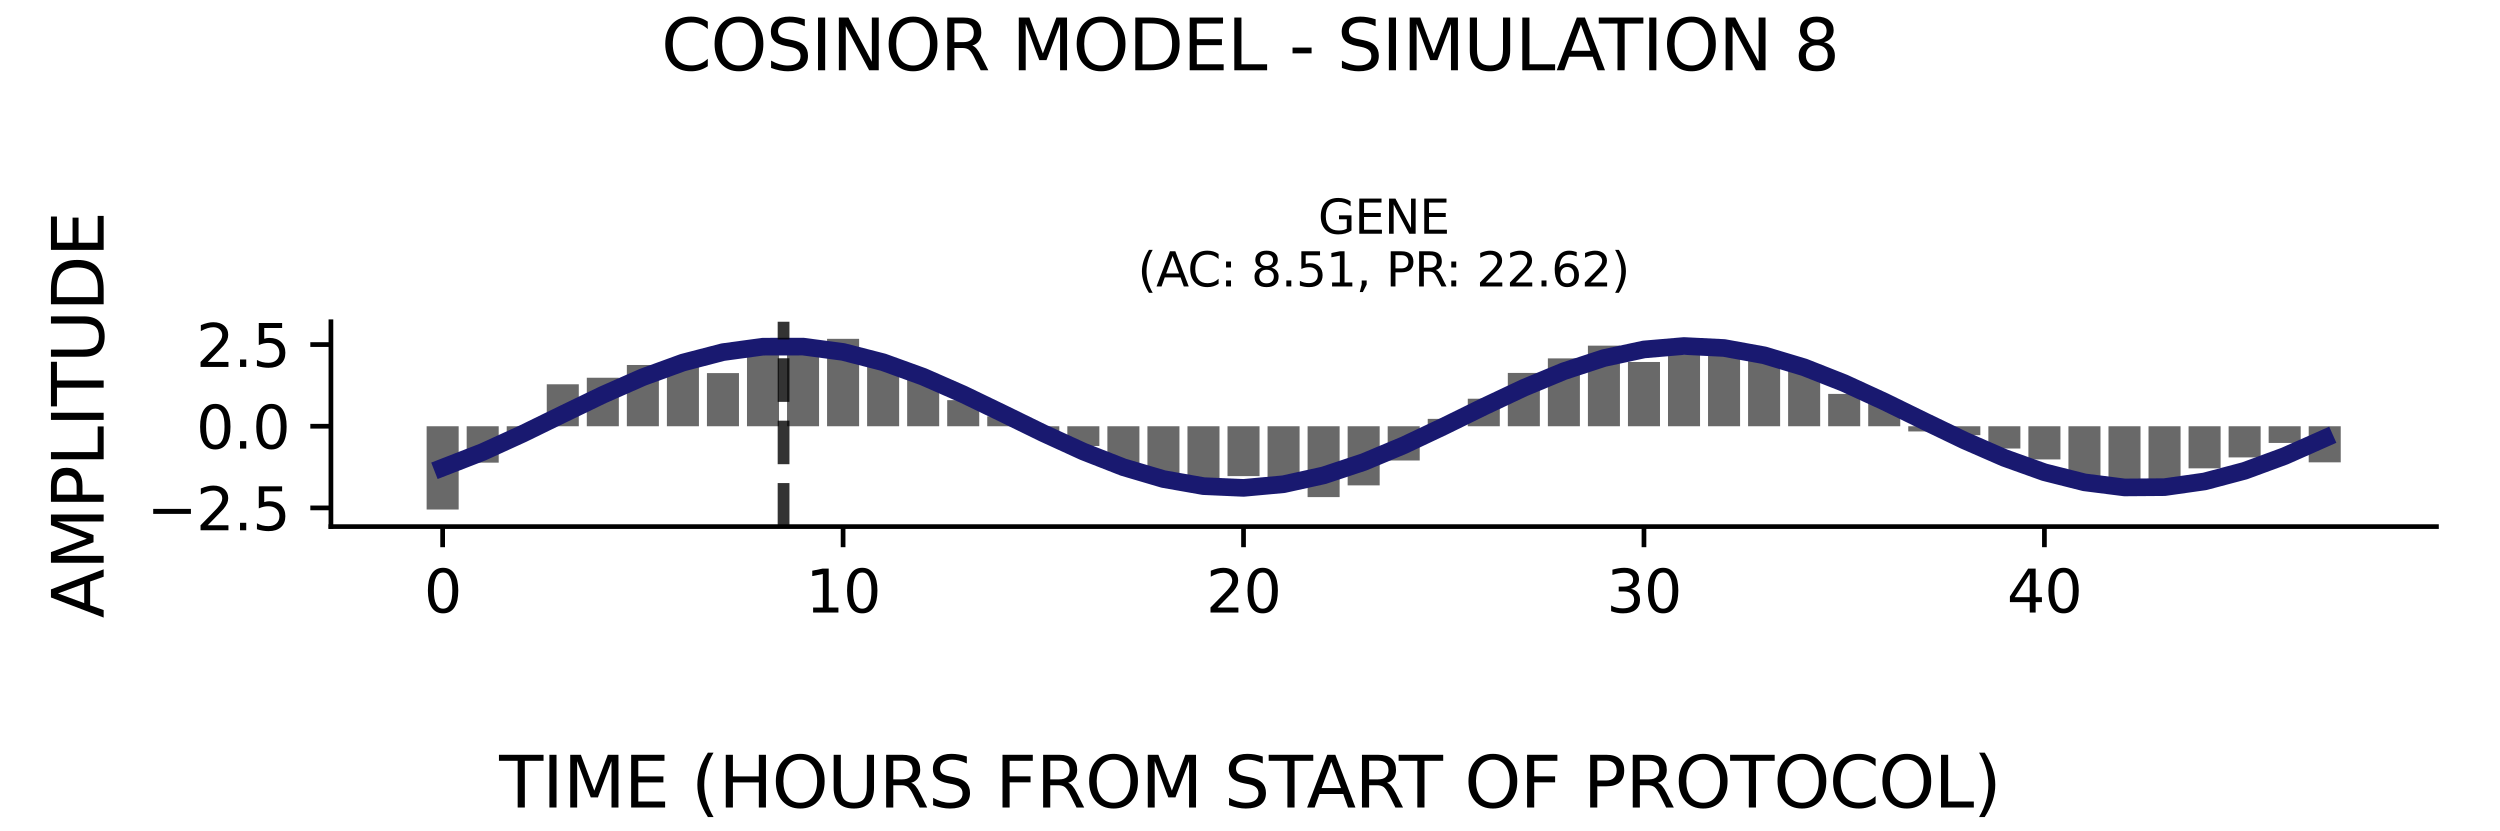 <?xml version="1.0" encoding="utf-8" standalone="no"?>
<!DOCTYPE svg PUBLIC "-//W3C//DTD SVG 1.1//EN"
  "http://www.w3.org/Graphics/SVG/1.1/DTD/svg11.dtd">
<svg xmlns:xlink="http://www.w3.org/1999/xlink" width="424.8pt" height="141.12pt" viewBox="0 0 424.8 141.12" xmlns="http://www.w3.org/2000/svg" version="1.1">
 <defs>
  <style type="text/css">*{stroke-linejoin: round; stroke-linecap: butt}</style>
 </defs>
 <g id="figure_1">
  <g id="patch_1">
   <path d="M 0 141.12 
L 424.8 141.12 
L 424.8 0 
L 0 0 
z
" style="fill: #ffffff"/>
  </g>
  <g id="axes_1">
   <g id="patch_2">
    <path d="M 56.23 89.48 
L 414 89.48 
L 414 54.672 
L 56.23 54.672 
z
" style="fill: #ffffff"/>
   </g>
   <g id="patch_3">
    <path d="M 72.492 72.429 
L 77.936 72.429 
L 77.936 86.579 
L 72.492 86.579 
z
" clip-path="url(#p510d7f7e67)" style="fill: #696969"/>
   </g>
   <g id="patch_4">
    <path d="M 79.297 72.429 
L 84.74 72.429 
L 84.74 78.615 
L 79.297 78.615 
z
" clip-path="url(#p510d7f7e67)" style="fill: #696969"/>
   </g>
   <g id="patch_5">
    <path d="M 86.101 72.429 
L 91.544 72.429 
L 91.544 73.867 
L 86.101 73.867 
z
" clip-path="url(#p510d7f7e67)" style="fill: #696969"/>
   </g>
   <g id="patch_6">
    <path d="M 92.905 72.429 
L 98.349 72.429 
L 98.349 65.297 
L 92.905 65.297 
z
" clip-path="url(#p510d7f7e67)" style="fill: #696969"/>
   </g>
   <g id="patch_7">
    <path d="M 99.709 72.429 
L 105.153 72.429 
L 105.153 64.186 
L 99.709 64.186 
z
" clip-path="url(#p510d7f7e67)" style="fill: #696969"/>
   </g>
   <g id="patch_8">
    <path d="M 106.514 72.429 
L 111.957 72.429 
L 111.957 62.019 
L 106.514 62.019 
z
" clip-path="url(#p510d7f7e67)" style="fill: #696969"/>
   </g>
   <g id="patch_9">
    <path d="M 113.318 72.429 
L 118.762 72.429 
L 118.762 61.763 
L 113.318 61.763 
z
" clip-path="url(#p510d7f7e67)" style="fill: #696969"/>
   </g>
   <g id="patch_10">
    <path d="M 120.122 72.429 
L 125.566 72.429 
L 125.566 63.396 
L 120.122 63.396 
z
" clip-path="url(#p510d7f7e67)" style="fill: #696969"/>
   </g>
   <g id="patch_11">
    <path d="M 126.927 72.429 
L 132.37 72.429 
L 132.37 60.193 
L 126.927 60.193 
z
" clip-path="url(#p510d7f7e67)" style="fill: #696969"/>
   </g>
   <g id="patch_12">
    <path d="M 133.731 72.429 
L 139.174 72.429 
L 139.174 60.192 
L 133.731 60.192 
z
" clip-path="url(#p510d7f7e67)" style="fill: #696969"/>
   </g>
   <g id="patch_13">
    <path d="M 140.535 72.429 
L 145.979 72.429 
L 145.979 57.573 
L 140.535 57.573 
z
" clip-path="url(#p510d7f7e67)" style="fill: #696969"/>
   </g>
   <g id="patch_14">
    <path d="M 147.34 72.429 
L 152.783 72.429 
L 152.783 61.311 
L 147.34 61.311 
z
" clip-path="url(#p510d7f7e67)" style="fill: #696969"/>
   </g>
   <g id="patch_15">
    <path d="M 154.144 72.429 
L 159.587 72.429 
L 159.587 63.884 
L 154.144 63.884 
z
" clip-path="url(#p510d7f7e67)" style="fill: #696969"/>
   </g>
   <g id="patch_16">
    <path d="M 160.948 72.429 
L 166.392 72.429 
L 166.392 67.992 
L 160.948 67.992 
z
" clip-path="url(#p510d7f7e67)" style="fill: #696969"/>
   </g>
   <g id="patch_17">
    <path d="M 167.752 72.429 
L 173.196 72.429 
L 173.196 70.742 
L 167.752 70.742 
z
" clip-path="url(#p510d7f7e67)" style="fill: #696969"/>
   </g>
   <g id="patch_18">
    <path d="M 174.557 72.429 
L 180 72.429 
L 180 73.464 
L 174.557 73.464 
z
" clip-path="url(#p510d7f7e67)" style="fill: #696969"/>
   </g>
   <g id="patch_19">
    <path d="M 181.361 72.429 
L 186.804 72.429 
L 186.804 75.783 
L 181.361 75.783 
z
" clip-path="url(#p510d7f7e67)" style="fill: #696969"/>
   </g>
   <g id="patch_20">
    <path d="M 188.165 72.429 
L 193.609 72.429 
L 193.609 78.912 
L 188.165 78.912 
z
" clip-path="url(#p510d7f7e67)" style="fill: #696969"/>
   </g>
   <g id="patch_21">
    <path d="M 194.97 72.429 
L 200.413 72.429 
L 200.413 80.58 
L 194.97 80.58 
z
" clip-path="url(#p510d7f7e67)" style="fill: #696969"/>
   </g>
   <g id="patch_22">
    <path d="M 201.774 72.429 
L 207.217 72.429 
L 207.217 82.568 
L 201.774 82.568 
z
" clip-path="url(#p510d7f7e67)" style="fill: #696969"/>
   </g>
   <g id="patch_23">
    <path d="M 208.578 72.429 
L 214.022 72.429 
L 214.022 80.901 
L 208.578 80.901 
z
" clip-path="url(#p510d7f7e67)" style="fill: #696969"/>
   </g>
   <g id="patch_24">
    <path d="M 215.383 72.429 
L 220.826 72.429 
L 220.826 81.999 
L 215.383 81.999 
z
" clip-path="url(#p510d7f7e67)" style="fill: #696969"/>
   </g>
   <g id="patch_25">
    <path d="M 222.187 72.429 
L 227.63 72.429 
L 227.63 84.468 
L 222.187 84.468 
z
" clip-path="url(#p510d7f7e67)" style="fill: #696969"/>
   </g>
   <g id="patch_26">
    <path d="M 228.991 72.429 
L 234.435 72.429 
L 234.435 82.474 
L 228.991 82.474 
z
" clip-path="url(#p510d7f7e67)" style="fill: #696969"/>
   </g>
   <g id="patch_27">
    <path d="M 235.795 72.429 
L 241.239 72.429 
L 241.239 78.248 
L 235.795 78.248 
z
" clip-path="url(#p510d7f7e67)" style="fill: #696969"/>
   </g>
   <g id="patch_28">
    <path d="M 242.6 72.429 
L 248.043 72.429 
L 248.043 71.174 
L 242.6 71.174 
z
" clip-path="url(#p510d7f7e67)" style="fill: #696969"/>
   </g>
   <g id="patch_29">
    <path d="M 249.404 72.429 
L 254.847 72.429 
L 254.847 67.751 
L 249.404 67.751 
z
" clip-path="url(#p510d7f7e67)" style="fill: #696969"/>
   </g>
   <g id="patch_30">
    <path d="M 256.208 72.429 
L 261.652 72.429 
L 261.652 63.368 
L 256.208 63.368 
z
" clip-path="url(#p510d7f7e67)" style="fill: #696969"/>
   </g>
   <g id="patch_31">
    <path d="M 263.013 72.429 
L 268.456 72.429 
L 268.456 60.897 
L 263.013 60.897 
z
" clip-path="url(#p510d7f7e67)" style="fill: #696969"/>
   </g>
   <g id="patch_32">
    <path d="M 269.817 72.429 
L 275.26 72.429 
L 275.26 58.734 
L 269.817 58.734 
z
" clip-path="url(#p510d7f7e67)" style="fill: #696969"/>
   </g>
   <g id="patch_33">
    <path d="M 276.621 72.429 
L 282.065 72.429 
L 282.065 61.508 
L 276.621 61.508 
z
" clip-path="url(#p510d7f7e67)" style="fill: #696969"/>
   </g>
   <g id="patch_34">
    <path d="M 283.426 72.429 
L 288.869 72.429 
L 288.869 60.246 
L 283.426 60.246 
z
" clip-path="url(#p510d7f7e67)" style="fill: #696969"/>
   </g>
   <g id="patch_35">
    <path d="M 290.23 72.429 
L 295.673 72.429 
L 295.673 60.207 
L 290.23 60.207 
z
" clip-path="url(#p510d7f7e67)" style="fill: #696969"/>
   </g>
   <g id="patch_36">
    <path d="M 297.034 72.429 
L 302.478 72.429 
L 302.478 59.807 
L 297.034 59.807 
z
" clip-path="url(#p510d7f7e67)" style="fill: #696969"/>
   </g>
   <g id="patch_37">
    <path d="M 303.838 72.429 
L 309.282 72.429 
L 309.282 62.113 
L 303.838 62.113 
z
" clip-path="url(#p510d7f7e67)" style="fill: #696969"/>
   </g>
   <g id="patch_38">
    <path d="M 310.643 72.429 
L 316.086 72.429 
L 316.086 66.933 
L 310.643 66.933 
z
" clip-path="url(#p510d7f7e67)" style="fill: #696969"/>
   </g>
   <g id="patch_39">
    <path d="M 317.447 72.429 
L 322.89 72.429 
L 322.89 68.06 
L 317.447 68.06 
z
" clip-path="url(#p510d7f7e67)" style="fill: #696969"/>
   </g>
   <g id="patch_40">
    <path d="M 324.251 72.429 
L 329.695 72.429 
L 329.695 73.311 
L 324.251 73.311 
z
" clip-path="url(#p510d7f7e67)" style="fill: #696969"/>
   </g>
   <g id="patch_41">
    <path d="M 331.056 72.429 
L 336.499 72.429 
L 336.499 73.945 
L 331.056 73.945 
z
" clip-path="url(#p510d7f7e67)" style="fill: #696969"/>
   </g>
   <g id="patch_42">
    <path d="M 337.86 72.429 
L 343.303 72.429 
L 343.303 76.213 
L 337.86 76.213 
z
" clip-path="url(#p510d7f7e67)" style="fill: #696969"/>
   </g>
   <g id="patch_43">
    <path d="M 344.664 72.429 
L 350.108 72.429 
L 350.108 78.066 
L 344.664 78.066 
z
" clip-path="url(#p510d7f7e67)" style="fill: #696969"/>
   </g>
   <g id="patch_44">
    <path d="M 351.468 72.429 
L 356.912 72.429 
L 356.912 80.977 
L 351.468 80.977 
z
" clip-path="url(#p510d7f7e67)" style="fill: #696969"/>
   </g>
   <g id="patch_45">
    <path d="M 358.273 72.429 
L 363.716 72.429 
L 363.716 82.848 
L 358.273 82.848 
z
" clip-path="url(#p510d7f7e67)" style="fill: #696969"/>
   </g>
   <g id="patch_46">
    <path d="M 365.077 72.429 
L 370.521 72.429 
L 370.521 83.668 
L 365.077 83.668 
z
" clip-path="url(#p510d7f7e67)" style="fill: #696969"/>
   </g>
   <g id="patch_47">
    <path d="M 371.881 72.429 
L 377.325 72.429 
L 377.325 79.581 
L 371.881 79.581 
z
" clip-path="url(#p510d7f7e67)" style="fill: #696969"/>
   </g>
   <g id="patch_48">
    <path d="M 378.686 72.429 
L 384.129 72.429 
L 384.129 77.723 
L 378.686 77.723 
z
" clip-path="url(#p510d7f7e67)" style="fill: #696969"/>
   </g>
   <g id="patch_49">
    <path d="M 385.49 72.429 
L 390.933 72.429 
L 390.933 75.265 
L 385.49 75.265 
z
" clip-path="url(#p510d7f7e67)" style="fill: #696969"/>
   </g>
   <g id="patch_50">
    <path d="M 392.294 72.429 
L 397.738 72.429 
L 397.738 78.56 
L 392.294 78.56 
z
" clip-path="url(#p510d7f7e67)" style="fill: #696969"/>
   </g>
   <g id="matplotlib.axis_1">
    <g id="xtick_1">
     <g id="line2d_1">
      <defs>
       <path id="m490366e9ff" d="M 0 0 
L 0 3.5 
" style="stroke: #000000; stroke-width: 0.8"/>
      </defs>
      <g>
       <use xlink:href="#m490366e9ff" x="75.214" y="89.48" style="stroke: #000000; stroke-width: 0.8"/>
      </g>
     </g>
     <g id="text_1">
      <!-- 0 -->
      <g transform="translate(72.033 104.078) scale(0.1 -0.1)">
       <defs>
        <path id="DejaVuSans-30" d="M 2034 4250 
Q 1547 4250 1301 3770 
Q 1056 3291 1056 2328 
Q 1056 1369 1301 889 
Q 1547 409 2034 409 
Q 2525 409 2770 889 
Q 3016 1369 3016 2328 
Q 3016 3291 2770 3770 
Q 2525 4250 2034 4250 
z
M 2034 4750 
Q 2819 4750 3233 4129 
Q 3647 3509 3647 2328 
Q 3647 1150 3233 529 
Q 2819 -91 2034 -91 
Q 1250 -91 836 529 
Q 422 1150 422 2328 
Q 422 3509 836 4129 
Q 1250 4750 2034 4750 
z
" transform="scale(0.016)"/>
       </defs>
       <use xlink:href="#DejaVuSans-30"/>
      </g>
     </g>
    </g>
    <g id="xtick_2">
     <g id="line2d_2">
      <g>
       <use xlink:href="#m490366e9ff" x="143.257" y="89.48" style="stroke: #000000; stroke-width: 0.8"/>
      </g>
     </g>
     <g id="text_2">
      <!-- 10 -->
      <g transform="translate(136.894 104.078) scale(0.1 -0.1)">
       <defs>
        <path id="DejaVuSans-31" d="M 794 531 
L 1825 531 
L 1825 4091 
L 703 3866 
L 703 4441 
L 1819 4666 
L 2450 4666 
L 2450 531 
L 3481 531 
L 3481 0 
L 794 0 
L 794 531 
z
" transform="scale(0.016)"/>
       </defs>
       <use xlink:href="#DejaVuSans-31"/>
       <use xlink:href="#DejaVuSans-30" x="63.623"/>
      </g>
     </g>
    </g>
    <g id="xtick_3">
     <g id="line2d_3">
      <g>
       <use xlink:href="#m490366e9ff" x="211.3" y="89.48" style="stroke: #000000; stroke-width: 0.8"/>
      </g>
     </g>
     <g id="text_3">
      <!-- 20 -->
      <g transform="translate(204.937 104.078) scale(0.1 -0.1)">
       <defs>
        <path id="DejaVuSans-32" d="M 1228 531 
L 3431 531 
L 3431 0 
L 469 0 
L 469 531 
Q 828 903 1448 1529 
Q 2069 2156 2228 2338 
Q 2531 2678 2651 2914 
Q 2772 3150 2772 3378 
Q 2772 3750 2511 3984 
Q 2250 4219 1831 4219 
Q 1534 4219 1204 4116 
Q 875 4013 500 3803 
L 500 4441 
Q 881 4594 1212 4672 
Q 1544 4750 1819 4750 
Q 2544 4750 2975 4387 
Q 3406 4025 3406 3419 
Q 3406 3131 3298 2873 
Q 3191 2616 2906 2266 
Q 2828 2175 2409 1742 
Q 1991 1309 1228 531 
z
" transform="scale(0.016)"/>
       </defs>
       <use xlink:href="#DejaVuSans-32"/>
       <use xlink:href="#DejaVuSans-30" x="63.623"/>
      </g>
     </g>
    </g>
    <g id="xtick_4">
     <g id="line2d_4">
      <g>
       <use xlink:href="#m490366e9ff" x="279.343" y="89.48" style="stroke: #000000; stroke-width: 0.8"/>
      </g>
     </g>
     <g id="text_4">
      <!-- 30 -->
      <g transform="translate(272.98 104.078) scale(0.1 -0.1)">
       <defs>
        <path id="DejaVuSans-33" d="M 2597 2516 
Q 3050 2419 3304 2112 
Q 3559 1806 3559 1356 
Q 3559 666 3084 287 
Q 2609 -91 1734 -91 
Q 1441 -91 1130 -33 
Q 819 25 488 141 
L 488 750 
Q 750 597 1062 519 
Q 1375 441 1716 441 
Q 2309 441 2620 675 
Q 2931 909 2931 1356 
Q 2931 1769 2642 2001 
Q 2353 2234 1838 2234 
L 1294 2234 
L 1294 2753 
L 1863 2753 
Q 2328 2753 2575 2939 
Q 2822 3125 2822 3475 
Q 2822 3834 2567 4026 
Q 2313 4219 1838 4219 
Q 1578 4219 1281 4162 
Q 984 4106 628 3988 
L 628 4550 
Q 988 4650 1302 4700 
Q 1616 4750 1894 4750 
Q 2613 4750 3031 4423 
Q 3450 4097 3450 3541 
Q 3450 3153 3228 2886 
Q 3006 2619 2597 2516 
z
" transform="scale(0.016)"/>
       </defs>
       <use xlink:href="#DejaVuSans-33"/>
       <use xlink:href="#DejaVuSans-30" x="63.623"/>
      </g>
     </g>
    </g>
    <g id="xtick_5">
     <g id="line2d_5">
      <g>
       <use xlink:href="#m490366e9ff" x="347.386" y="89.48" style="stroke: #000000; stroke-width: 0.8"/>
      </g>
     </g>
     <g id="text_5">
      <!-- 40 -->
      <g transform="translate(341.023 104.078) scale(0.1 -0.1)">
       <defs>
        <path id="DejaVuSans-34" d="M 2419 4116 
L 825 1625 
L 2419 1625 
L 2419 4116 
z
M 2253 4666 
L 3047 4666 
L 3047 1625 
L 3713 1625 
L 3713 1100 
L 3047 1100 
L 3047 0 
L 2419 0 
L 2419 1100 
L 313 1100 
L 313 1709 
L 2253 4666 
z
" transform="scale(0.016)"/>
       </defs>
       <use xlink:href="#DejaVuSans-34"/>
       <use xlink:href="#DejaVuSans-30" x="63.623"/>
      </g>
     </g>
    </g>
   </g>
   <g id="matplotlib.axis_2">
    <g id="ytick_1">
     <g id="line2d_6">
      <defs>
       <path id="m080f0f6a52" d="M 0 0 
L -3.5 0 
" style="stroke: #000000; stroke-width: 0.8"/>
      </defs>
      <g>
       <use xlink:href="#m080f0f6a52" x="56.23" y="86.306" style="stroke: #000000; stroke-width: 0.8"/>
      </g>
     </g>
     <g id="text_6">
      <!-- −2.5 -->
      <g transform="translate(24.947 90.105) scale(0.1 -0.1)">
       <defs>
        <path id="DejaVuSans-2212" d="M 678 2272 
L 4684 2272 
L 4684 1741 
L 678 1741 
L 678 2272 
z
" transform="scale(0.016)"/>
        <path id="DejaVuSans-2e" d="M 684 794 
L 1344 794 
L 1344 0 
L 684 0 
L 684 794 
z
" transform="scale(0.016)"/>
        <path id="DejaVuSans-35" d="M 691 4666 
L 3169 4666 
L 3169 4134 
L 1269 4134 
L 1269 2991 
Q 1406 3038 1543 3061 
Q 1681 3084 1819 3084 
Q 2600 3084 3056 2656 
Q 3513 2228 3513 1497 
Q 3513 744 3044 326 
Q 2575 -91 1722 -91 
Q 1428 -91 1123 -41 
Q 819 9 494 109 
L 494 744 
Q 775 591 1075 516 
Q 1375 441 1709 441 
Q 2250 441 2565 725 
Q 2881 1009 2881 1497 
Q 2881 1984 2565 2268 
Q 2250 2553 1709 2553 
Q 1456 2553 1204 2497 
Q 953 2441 691 2322 
L 691 4666 
z
" transform="scale(0.016)"/>
       </defs>
       <use xlink:href="#DejaVuSans-2212"/>
       <use xlink:href="#DejaVuSans-32" x="83.789"/>
       <use xlink:href="#DejaVuSans-2e" x="147.412"/>
       <use xlink:href="#DejaVuSans-35" x="179.199"/>
      </g>
     </g>
    </g>
    <g id="ytick_2">
     <g id="line2d_7">
      <g>
       <use xlink:href="#m080f0f6a52" x="56.23" y="72.429" style="stroke: #000000; stroke-width: 0.8"/>
      </g>
     </g>
     <g id="text_7">
      <!-- 0.0 -->
      <g transform="translate(33.327 76.228) scale(0.1 -0.1)">
       <use xlink:href="#DejaVuSans-30"/>
       <use xlink:href="#DejaVuSans-2e" x="63.623"/>
       <use xlink:href="#DejaVuSans-30" x="95.41"/>
      </g>
     </g>
    </g>
    <g id="ytick_3">
     <g id="line2d_8">
      <g>
       <use xlink:href="#m080f0f6a52" x="56.23" y="58.552" style="stroke: #000000; stroke-width: 0.8"/>
      </g>
     </g>
     <g id="text_8">
      <!-- 2.5 -->
      <g transform="translate(33.327 62.351) scale(0.1 -0.1)">
       <use xlink:href="#DejaVuSans-32"/>
       <use xlink:href="#DejaVuSans-2e" x="63.623"/>
       <use xlink:href="#DejaVuSans-35" x="95.41"/>
      </g>
     </g>
    </g>
   </g>
   <g id="line2d_9">
    <path d="M 75.214 79.456 
L 82.018 76.807 
L 88.823 73.701 
L 95.627 70.377 
L 102.431 67.089 
L 109.235 64.089 
L 116.04 61.608 
L 122.844 59.835 
L 129.648 58.907 
L 136.453 58.894 
L 143.257 59.798 
L 150.061 61.55 
L 156.866 64.014 
L 163.67 67.002 
L 170.474 70.285 
L 177.278 73.612 
L 184.083 76.727 
L 190.887 79.392 
L 197.691 81.401 
L 204.496 82.602 
L 211.3 82.902 
L 218.104 82.278 
L 224.909 80.778 
L 231.713 78.517 
L 238.517 75.668 
L 245.321 72.45 
L 252.126 69.109 
L 258.93 65.902 
L 265.734 63.074 
L 272.539 60.842 
L 279.343 59.378 
L 286.147 58.793 
L 292.952 59.132 
L 299.756 60.37 
L 306.56 62.411 
L 313.364 65.099 
L 320.169 68.228 
L 326.973 71.558 
L 333.777 74.834 
L 340.582 77.805 
L 347.386 80.242 
L 354.19 81.959 
L 360.995 82.825 
L 367.799 82.773 
L 374.603 81.806 
L 381.407 80 
L 388.212 77.493 
L 395.016 74.476 
" clip-path="url(#p510d7f7e67)" style="fill: none; stroke: #191970; stroke-width: 3; stroke-linecap: square"/>
   </g>
   <g id="line2d_10">
    <path d="M 133.143 89.48 
L 133.143 54.672 
" clip-path="url(#p510d7f7e67)" style="fill: none; stroke-dasharray: 7.4,3.2; stroke-dashoffset: 0; stroke: #000000; stroke-opacity: 0.8; stroke-width: 2"/>
   </g>
   <g id="patch_51">
    <path d="M 56.23 89.48 
L 56.23 54.672 
" style="fill: none; stroke: #000000; stroke-width: 0.8; stroke-linejoin: miter; stroke-linecap: square"/>
   </g>
   <g id="patch_52">
    <path d="M 56.23 89.48 
L 414 89.48 
" style="fill: none; stroke: #000000; stroke-width: 0.8; stroke-linejoin: miter; stroke-linecap: square"/>
   </g>
   <g id="text_9">
    <!-- GENE -->
    <g transform="translate(223.968 39.714) scale(0.08 -0.08)">
     <defs>
      <path id="DejaVuSans-47" d="M 3809 666 
L 3809 1919 
L 2778 1919 
L 2778 2438 
L 4434 2438 
L 4434 434 
Q 4069 175 3628 42 
Q 3188 -91 2688 -91 
Q 1594 -91 976 548 
Q 359 1188 359 2328 
Q 359 3472 976 4111 
Q 1594 4750 2688 4750 
Q 3144 4750 3555 4637 
Q 3966 4525 4313 4306 
L 4313 3634 
Q 3963 3931 3569 4081 
Q 3175 4231 2741 4231 
Q 1884 4231 1454 3753 
Q 1025 3275 1025 2328 
Q 1025 1384 1454 906 
Q 1884 428 2741 428 
Q 3075 428 3337 486 
Q 3600 544 3809 666 
z
" transform="scale(0.016)"/>
      <path id="DejaVuSans-45" d="M 628 4666 
L 3578 4666 
L 3578 4134 
L 1259 4134 
L 1259 2753 
L 3481 2753 
L 3481 2222 
L 1259 2222 
L 1259 531 
L 3634 531 
L 3634 0 
L 628 0 
L 628 4666 
z
" transform="scale(0.016)"/>
      <path id="DejaVuSans-4e" d="M 628 4666 
L 1478 4666 
L 3547 763 
L 3547 4666 
L 4159 4666 
L 4159 0 
L 3309 0 
L 1241 3903 
L 1241 0 
L 628 0 
L 628 4666 
z
" transform="scale(0.016)"/>
     </defs>
     <use xlink:href="#DejaVuSans-47"/>
     <use xlink:href="#DejaVuSans-45" x="77.49"/>
     <use xlink:href="#DejaVuSans-4e" x="140.674"/>
     <use xlink:href="#DejaVuSans-45" x="215.479"/>
    </g>
    <!-- (AC: 8.51, PR: 22.62) -->
    <g transform="translate(193.331 48.672) scale(0.08 -0.08)">
     <defs>
      <path id="DejaVuSans-28" d="M 1984 4856 
Q 1566 4138 1362 3434 
Q 1159 2731 1159 2009 
Q 1159 1288 1364 580 
Q 1569 -128 1984 -844 
L 1484 -844 
Q 1016 -109 783 600 
Q 550 1309 550 2009 
Q 550 2706 781 3412 
Q 1013 4119 1484 4856 
L 1984 4856 
z
" transform="scale(0.016)"/>
      <path id="DejaVuSans-41" d="M 2188 4044 
L 1331 1722 
L 3047 1722 
L 2188 4044 
z
M 1831 4666 
L 2547 4666 
L 4325 0 
L 3669 0 
L 3244 1197 
L 1141 1197 
L 716 0 
L 50 0 
L 1831 4666 
z
" transform="scale(0.016)"/>
      <path id="DejaVuSans-43" d="M 4122 4306 
L 4122 3641 
Q 3803 3938 3442 4084 
Q 3081 4231 2675 4231 
Q 1875 4231 1450 3742 
Q 1025 3253 1025 2328 
Q 1025 1406 1450 917 
Q 1875 428 2675 428 
Q 3081 428 3442 575 
Q 3803 722 4122 1019 
L 4122 359 
Q 3791 134 3420 21 
Q 3050 -91 2638 -91 
Q 1578 -91 968 557 
Q 359 1206 359 2328 
Q 359 3453 968 4101 
Q 1578 4750 2638 4750 
Q 3056 4750 3426 4639 
Q 3797 4528 4122 4306 
z
" transform="scale(0.016)"/>
      <path id="DejaVuSans-3a" d="M 750 794 
L 1409 794 
L 1409 0 
L 750 0 
L 750 794 
z
M 750 3309 
L 1409 3309 
L 1409 2516 
L 750 2516 
L 750 3309 
z
" transform="scale(0.016)"/>
      <path id="DejaVuSans-20" transform="scale(0.016)"/>
      <path id="DejaVuSans-38" d="M 2034 2216 
Q 1584 2216 1326 1975 
Q 1069 1734 1069 1313 
Q 1069 891 1326 650 
Q 1584 409 2034 409 
Q 2484 409 2743 651 
Q 3003 894 3003 1313 
Q 3003 1734 2745 1975 
Q 2488 2216 2034 2216 
z
M 1403 2484 
Q 997 2584 770 2862 
Q 544 3141 544 3541 
Q 544 4100 942 4425 
Q 1341 4750 2034 4750 
Q 2731 4750 3128 4425 
Q 3525 4100 3525 3541 
Q 3525 3141 3298 2862 
Q 3072 2584 2669 2484 
Q 3125 2378 3379 2068 
Q 3634 1759 3634 1313 
Q 3634 634 3220 271 
Q 2806 -91 2034 -91 
Q 1263 -91 848 271 
Q 434 634 434 1313 
Q 434 1759 690 2068 
Q 947 2378 1403 2484 
z
M 1172 3481 
Q 1172 3119 1398 2916 
Q 1625 2713 2034 2713 
Q 2441 2713 2670 2916 
Q 2900 3119 2900 3481 
Q 2900 3844 2670 4047 
Q 2441 4250 2034 4250 
Q 1625 4250 1398 4047 
Q 1172 3844 1172 3481 
z
" transform="scale(0.016)"/>
      <path id="DejaVuSans-2c" d="M 750 794 
L 1409 794 
L 1409 256 
L 897 -744 
L 494 -744 
L 750 256 
L 750 794 
z
" transform="scale(0.016)"/>
      <path id="DejaVuSans-50" d="M 1259 4147 
L 1259 2394 
L 2053 2394 
Q 2494 2394 2734 2622 
Q 2975 2850 2975 3272 
Q 2975 3691 2734 3919 
Q 2494 4147 2053 4147 
L 1259 4147 
z
M 628 4666 
L 2053 4666 
Q 2838 4666 3239 4311 
Q 3641 3956 3641 3272 
Q 3641 2581 3239 2228 
Q 2838 1875 2053 1875 
L 1259 1875 
L 1259 0 
L 628 0 
L 628 4666 
z
" transform="scale(0.016)"/>
      <path id="DejaVuSans-52" d="M 2841 2188 
Q 3044 2119 3236 1894 
Q 3428 1669 3622 1275 
L 4263 0 
L 3584 0 
L 2988 1197 
Q 2756 1666 2539 1819 
Q 2322 1972 1947 1972 
L 1259 1972 
L 1259 0 
L 628 0 
L 628 4666 
L 2053 4666 
Q 2853 4666 3247 4331 
Q 3641 3997 3641 3322 
Q 3641 2881 3436 2590 
Q 3231 2300 2841 2188 
z
M 1259 4147 
L 1259 2491 
L 2053 2491 
Q 2509 2491 2742 2702 
Q 2975 2913 2975 3322 
Q 2975 3731 2742 3939 
Q 2509 4147 2053 4147 
L 1259 4147 
z
" transform="scale(0.016)"/>
      <path id="DejaVuSans-36" d="M 2113 2584 
Q 1688 2584 1439 2293 
Q 1191 2003 1191 1497 
Q 1191 994 1439 701 
Q 1688 409 2113 409 
Q 2538 409 2786 701 
Q 3034 994 3034 1497 
Q 3034 2003 2786 2293 
Q 2538 2584 2113 2584 
z
M 3366 4563 
L 3366 3988 
Q 3128 4100 2886 4159 
Q 2644 4219 2406 4219 
Q 1781 4219 1451 3797 
Q 1122 3375 1075 2522 
Q 1259 2794 1537 2939 
Q 1816 3084 2150 3084 
Q 2853 3084 3261 2657 
Q 3669 2231 3669 1497 
Q 3669 778 3244 343 
Q 2819 -91 2113 -91 
Q 1303 -91 875 529 
Q 447 1150 447 2328 
Q 447 3434 972 4092 
Q 1497 4750 2381 4750 
Q 2619 4750 2861 4703 
Q 3103 4656 3366 4563 
z
" transform="scale(0.016)"/>
      <path id="DejaVuSans-29" d="M 513 4856 
L 1013 4856 
Q 1481 4119 1714 3412 
Q 1947 2706 1947 2009 
Q 1947 1309 1714 600 
Q 1481 -109 1013 -844 
L 513 -844 
Q 928 -128 1133 580 
Q 1338 1288 1338 2009 
Q 1338 2731 1133 3434 
Q 928 4138 513 4856 
z
" transform="scale(0.016)"/>
     </defs>
     <use xlink:href="#DejaVuSans-28"/>
     <use xlink:href="#DejaVuSans-41" x="39.014"/>
     <use xlink:href="#DejaVuSans-43" x="105.672"/>
     <use xlink:href="#DejaVuSans-3a" x="175.496"/>
     <use xlink:href="#DejaVuSans-20" x="209.188"/>
     <use xlink:href="#DejaVuSans-38" x="240.975"/>
     <use xlink:href="#DejaVuSans-2e" x="304.598"/>
     <use xlink:href="#DejaVuSans-35" x="336.385"/>
     <use xlink:href="#DejaVuSans-31" x="400.008"/>
     <use xlink:href="#DejaVuSans-2c" x="463.631"/>
     <use xlink:href="#DejaVuSans-20" x="495.418"/>
     <use xlink:href="#DejaVuSans-50" x="527.205"/>
     <use xlink:href="#DejaVuSans-52" x="587.508"/>
     <use xlink:href="#DejaVuSans-3a" x="653.865"/>
     <use xlink:href="#DejaVuSans-20" x="687.557"/>
     <use xlink:href="#DejaVuSans-32" x="719.344"/>
     <use xlink:href="#DejaVuSans-32" x="782.967"/>
     <use xlink:href="#DejaVuSans-2e" x="846.59"/>
     <use xlink:href="#DejaVuSans-36" x="878.377"/>
     <use xlink:href="#DejaVuSans-32" x="942"/>
     <use xlink:href="#DejaVuSans-29" x="1005.623"/>
    </g>
   </g>
  </g>
  <g id="text_10">
   <!-- COSINOR MODEL - SIMULATION 8 -->
   <g transform="translate(112.352 11.941) scale(0.12 -0.12)">
    <defs>
     <path id="DejaVuSans-4f" d="M 2522 4238 
Q 1834 4238 1429 3725 
Q 1025 3213 1025 2328 
Q 1025 1447 1429 934 
Q 1834 422 2522 422 
Q 3209 422 3611 934 
Q 4013 1447 4013 2328 
Q 4013 3213 3611 3725 
Q 3209 4238 2522 4238 
z
M 2522 4750 
Q 3503 4750 4090 4092 
Q 4678 3434 4678 2328 
Q 4678 1225 4090 567 
Q 3503 -91 2522 -91 
Q 1538 -91 948 565 
Q 359 1222 359 2328 
Q 359 3434 948 4092 
Q 1538 4750 2522 4750 
z
" transform="scale(0.016)"/>
     <path id="DejaVuSans-53" d="M 3425 4513 
L 3425 3897 
Q 3066 4069 2747 4153 
Q 2428 4238 2131 4238 
Q 1616 4238 1336 4038 
Q 1056 3838 1056 3469 
Q 1056 3159 1242 3001 
Q 1428 2844 1947 2747 
L 2328 2669 
Q 3034 2534 3370 2195 
Q 3706 1856 3706 1288 
Q 3706 609 3251 259 
Q 2797 -91 1919 -91 
Q 1588 -91 1214 -16 
Q 841 59 441 206 
L 441 856 
Q 825 641 1194 531 
Q 1563 422 1919 422 
Q 2459 422 2753 634 
Q 3047 847 3047 1241 
Q 3047 1584 2836 1778 
Q 2625 1972 2144 2069 
L 1759 2144 
Q 1053 2284 737 2584 
Q 422 2884 422 3419 
Q 422 4038 858 4394 
Q 1294 4750 2059 4750 
Q 2388 4750 2728 4690 
Q 3069 4631 3425 4513 
z
" transform="scale(0.016)"/>
     <path id="DejaVuSans-49" d="M 628 4666 
L 1259 4666 
L 1259 0 
L 628 0 
L 628 4666 
z
" transform="scale(0.016)"/>
     <path id="DejaVuSans-4d" d="M 628 4666 
L 1569 4666 
L 2759 1491 
L 3956 4666 
L 4897 4666 
L 4897 0 
L 4281 0 
L 4281 4097 
L 3078 897 
L 2444 897 
L 1241 4097 
L 1241 0 
L 628 0 
L 628 4666 
z
" transform="scale(0.016)"/>
     <path id="DejaVuSans-44" d="M 1259 4147 
L 1259 519 
L 2022 519 
Q 2988 519 3436 956 
Q 3884 1394 3884 2338 
Q 3884 3275 3436 3711 
Q 2988 4147 2022 4147 
L 1259 4147 
z
M 628 4666 
L 1925 4666 
Q 3281 4666 3915 4102 
Q 4550 3538 4550 2338 
Q 4550 1131 3912 565 
Q 3275 0 1925 0 
L 628 0 
L 628 4666 
z
" transform="scale(0.016)"/>
     <path id="DejaVuSans-4c" d="M 628 4666 
L 1259 4666 
L 1259 531 
L 3531 531 
L 3531 0 
L 628 0 
L 628 4666 
z
" transform="scale(0.016)"/>
     <path id="DejaVuSans-2d" d="M 313 2009 
L 1997 2009 
L 1997 1497 
L 313 1497 
L 313 2009 
z
" transform="scale(0.016)"/>
     <path id="DejaVuSans-55" d="M 556 4666 
L 1191 4666 
L 1191 1831 
Q 1191 1081 1462 751 
Q 1734 422 2344 422 
Q 2950 422 3222 751 
Q 3494 1081 3494 1831 
L 3494 4666 
L 4128 4666 
L 4128 1753 
Q 4128 841 3676 375 
Q 3225 -91 2344 -91 
Q 1459 -91 1007 375 
Q 556 841 556 1753 
L 556 4666 
z
" transform="scale(0.016)"/>
     <path id="DejaVuSans-54" d="M -19 4666 
L 3928 4666 
L 3928 4134 
L 2272 4134 
L 2272 0 
L 1638 0 
L 1638 4134 
L -19 4134 
L -19 4666 
z
" transform="scale(0.016)"/>
    </defs>
    <use xlink:href="#DejaVuSans-43"/>
    <use xlink:href="#DejaVuSans-4f" x="69.824"/>
    <use xlink:href="#DejaVuSans-53" x="148.535"/>
    <use xlink:href="#DejaVuSans-49" x="212.012"/>
    <use xlink:href="#DejaVuSans-4e" x="241.504"/>
    <use xlink:href="#DejaVuSans-4f" x="316.309"/>
    <use xlink:href="#DejaVuSans-52" x="395.02"/>
    <use xlink:href="#DejaVuSans-20" x="464.502"/>
    <use xlink:href="#DejaVuSans-4d" x="496.289"/>
    <use xlink:href="#DejaVuSans-4f" x="582.568"/>
    <use xlink:href="#DejaVuSans-44" x="661.279"/>
    <use xlink:href="#DejaVuSans-45" x="738.281"/>
    <use xlink:href="#DejaVuSans-4c" x="801.465"/>
    <use xlink:href="#DejaVuSans-20" x="857.178"/>
    <use xlink:href="#DejaVuSans-2d" x="888.965"/>
    <use xlink:href="#DejaVuSans-20" x="925.049"/>
    <use xlink:href="#DejaVuSans-53" x="956.836"/>
    <use xlink:href="#DejaVuSans-49" x="1020.312"/>
    <use xlink:href="#DejaVuSans-4d" x="1049.805"/>
    <use xlink:href="#DejaVuSans-55" x="1136.084"/>
    <use xlink:href="#DejaVuSans-4c" x="1209.277"/>
    <use xlink:href="#DejaVuSans-41" x="1267.24"/>
    <use xlink:href="#DejaVuSans-54" x="1327.898"/>
    <use xlink:href="#DejaVuSans-49" x="1388.982"/>
    <use xlink:href="#DejaVuSans-4f" x="1418.475"/>
    <use xlink:href="#DejaVuSans-4e" x="1497.186"/>
    <use xlink:href="#DejaVuSans-20" x="1571.99"/>
    <use xlink:href="#DejaVuSans-38" x="1603.777"/>
   </g>
  </g>
  <g id="text_11">
   <!-- TIME (HOURS FROM START OF PROTOCOL) -->
   <g transform="translate(84.817 137.213) scale(0.12 -0.12)">
    <defs>
     <path id="DejaVuSans-48" d="M 628 4666 
L 1259 4666 
L 1259 2753 
L 3553 2753 
L 3553 4666 
L 4184 4666 
L 4184 0 
L 3553 0 
L 3553 2222 
L 1259 2222 
L 1259 0 
L 628 0 
L 628 4666 
z
" transform="scale(0.016)"/>
     <path id="DejaVuSans-46" d="M 628 4666 
L 3309 4666 
L 3309 4134 
L 1259 4134 
L 1259 2759 
L 3109 2759 
L 3109 2228 
L 1259 2228 
L 1259 0 
L 628 0 
L 628 4666 
z
" transform="scale(0.016)"/>
    </defs>
    <use xlink:href="#DejaVuSans-54"/>
    <use xlink:href="#DejaVuSans-49" x="61.084"/>
    <use xlink:href="#DejaVuSans-4d" x="90.576"/>
    <use xlink:href="#DejaVuSans-45" x="176.855"/>
    <use xlink:href="#DejaVuSans-20" x="240.039"/>
    <use xlink:href="#DejaVuSans-28" x="271.826"/>
    <use xlink:href="#DejaVuSans-48" x="310.84"/>
    <use xlink:href="#DejaVuSans-4f" x="386.035"/>
    <use xlink:href="#DejaVuSans-55" x="464.746"/>
    <use xlink:href="#DejaVuSans-52" x="537.939"/>
    <use xlink:href="#DejaVuSans-53" x="607.422"/>
    <use xlink:href="#DejaVuSans-20" x="670.898"/>
    <use xlink:href="#DejaVuSans-46" x="702.686"/>
    <use xlink:href="#DejaVuSans-52" x="760.205"/>
    <use xlink:href="#DejaVuSans-4f" x="829.688"/>
    <use xlink:href="#DejaVuSans-4d" x="908.398"/>
    <use xlink:href="#DejaVuSans-20" x="994.678"/>
    <use xlink:href="#DejaVuSans-53" x="1026.465"/>
    <use xlink:href="#DejaVuSans-54" x="1089.941"/>
    <use xlink:href="#DejaVuSans-41" x="1143.275"/>
    <use xlink:href="#DejaVuSans-52" x="1211.684"/>
    <use xlink:href="#DejaVuSans-54" x="1273.916"/>
    <use xlink:href="#DejaVuSans-20" x="1335"/>
    <use xlink:href="#DejaVuSans-4f" x="1366.787"/>
    <use xlink:href="#DejaVuSans-46" x="1445.498"/>
    <use xlink:href="#DejaVuSans-20" x="1503.018"/>
    <use xlink:href="#DejaVuSans-50" x="1534.805"/>
    <use xlink:href="#DejaVuSans-52" x="1595.107"/>
    <use xlink:href="#DejaVuSans-4f" x="1664.59"/>
    <use xlink:href="#DejaVuSans-54" x="1743.301"/>
    <use xlink:href="#DejaVuSans-4f" x="1804.385"/>
    <use xlink:href="#DejaVuSans-43" x="1883.096"/>
    <use xlink:href="#DejaVuSans-4f" x="1952.92"/>
    <use xlink:href="#DejaVuSans-4c" x="2031.631"/>
    <use xlink:href="#DejaVuSans-29" x="2087.344"/>
   </g>
  </g>
  <g id="text_12">
   <!-- AMPLITUDE -->
   <g transform="translate(17.614 105.039) rotate(-90) scale(0.12 -0.12)">
    <use xlink:href="#DejaVuSans-41"/>
    <use xlink:href="#DejaVuSans-4d" x="68.408"/>
    <use xlink:href="#DejaVuSans-50" x="154.688"/>
    <use xlink:href="#DejaVuSans-4c" x="214.99"/>
    <use xlink:href="#DejaVuSans-49" x="270.703"/>
    <use xlink:href="#DejaVuSans-54" x="300.195"/>
    <use xlink:href="#DejaVuSans-55" x="361.279"/>
    <use xlink:href="#DejaVuSans-44" x="434.473"/>
    <use xlink:href="#DejaVuSans-45" x="511.475"/>
   </g>
  </g>
 </g>
 <defs>
  <clipPath id="p510d7f7e67">
   <rect x="56.23" y="54.672" width="357.77" height="34.808"/>
  </clipPath>
 </defs>
</svg>
